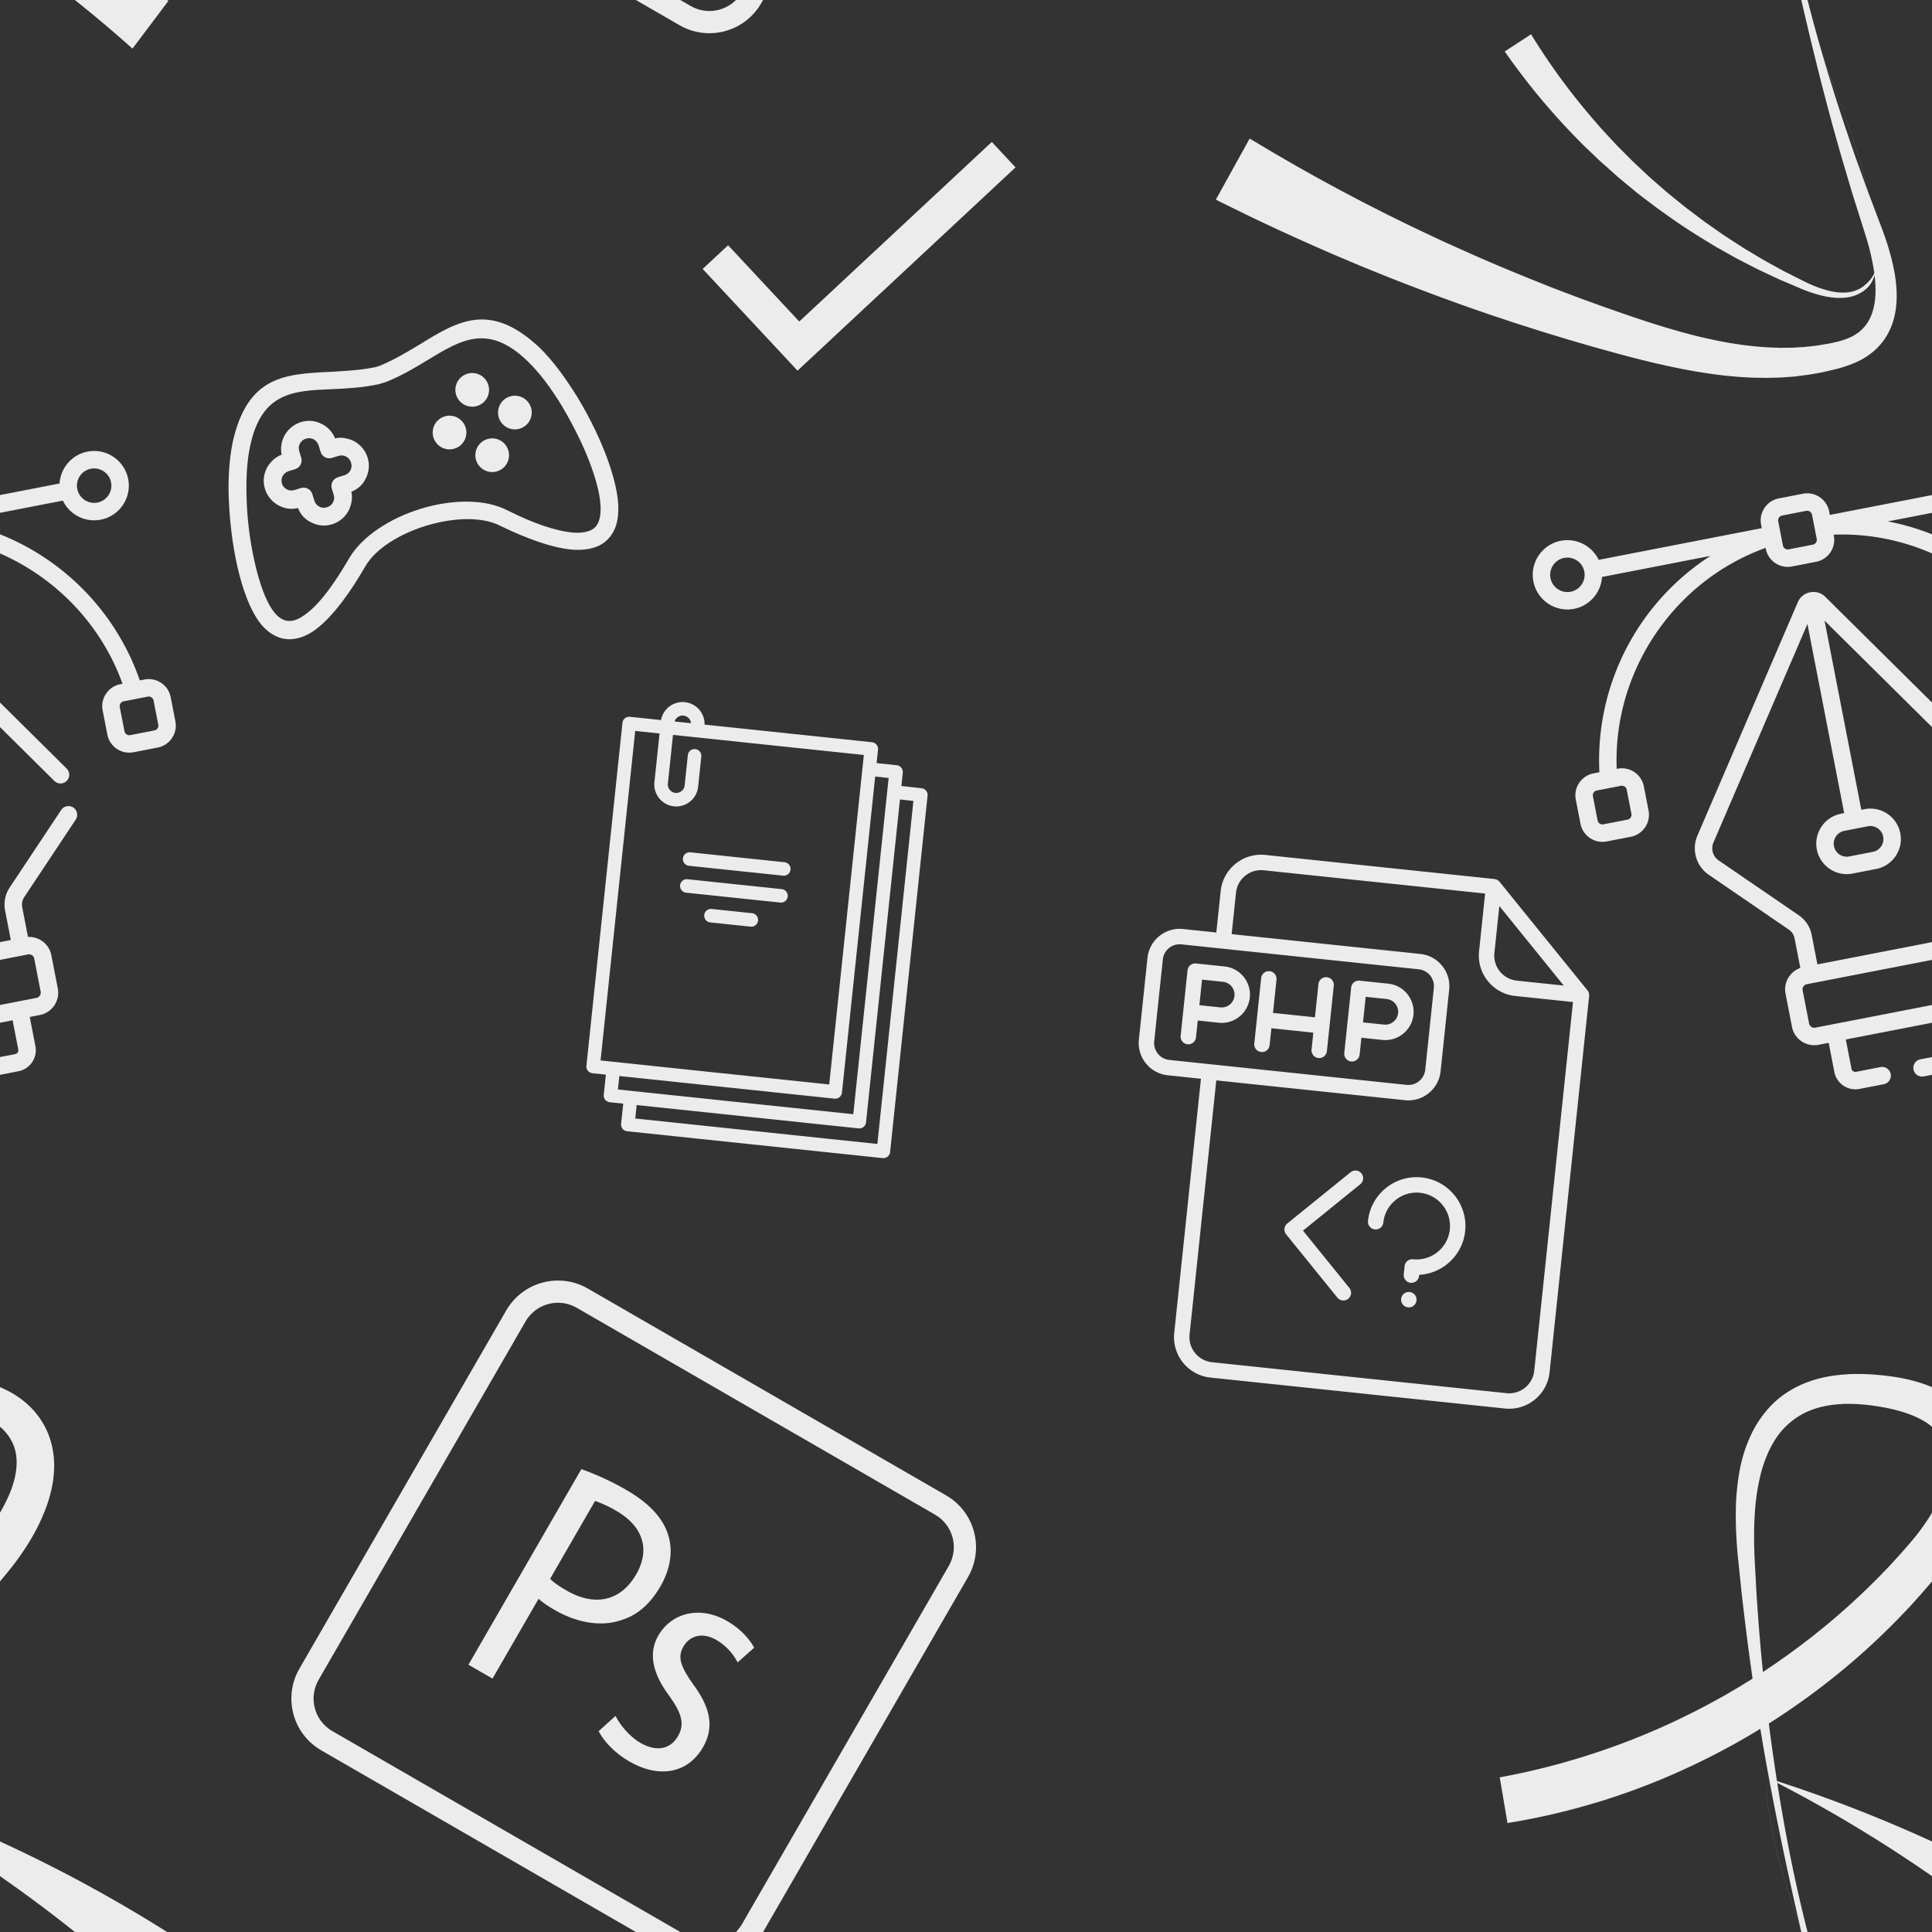 <svg version="1.1"
      xmlns="http://www.w3.org/2000/svg"
      xmlns:xlink="http://www.w3.org/1999/xlink"  id="snapshot-36527" width="250" height="250" viewBox="0 0 250 250"><rect x="0" y="0" width="250" height="250" fill="#333333" stroke="none"/><desc>This image was made on Patterninja.com</desc><defs>
<!-- image 25821 -->
<g id="transformed-25821" data-image="25821" transform="translate(70, 92) rotate(6, 28, 28)"><g><svg version="1.1" width="56px" height="56px" viewBox="0 0 56 56"><g id="original-25821"><svg xmlns="http://www.w3.org/2000/svg" viewBox="0 0 489.944 489.944" xmlns:xlink="http://www.w3.org/1999/xlink" version="1.1" preserveAspectRatio="xMidYMid meet">
  <path d="M413.435 68.899l-22.839-.128h-.044c-.043 0-.084.006-.126.006v-15.19a7.656 7.656 0 0 0-7.655-7.656h-22.966V30.622a7.655 7.655 0 0 0-7.655-7.655H161.57C160.596 10.14 149.856 0 136.785 0 123.713 0 112.974 10.14 112 22.966H76.554a7.655 7.655 0 0 0-7.655 7.655v390.426a7.655 7.655 0 0 0 7.655 7.655h15.31v22.966a7.655 7.655 0 0 0 7.655 7.655h15.311v22.966a7.655 7.655 0 0 0 7.655 7.655h290.906a7.655 7.655 0 0 0 7.655-7.655V76.554a7.652 7.652 0 0 0-7.611-7.655zm-276.65-53.588c4.618 0 8.48 3.294 9.363 7.655h-18.726c.882-4.361 4.744-7.655 9.363-7.655zM84.21 413.392V38.277h27.711V93.7c0 13.711 11.154 24.865 24.864 24.865 13.711 0 24.864-11.155 24.864-24.865V59.282a7.655 7.655 0 0 0-7.656-7.655 7.655 7.655 0 0 0-7.655 7.655V93.7c0 5.268-4.286 9.554-9.554 9.554s-9.553-4.286-9.553-9.554V38.277h217.261v375.115H84.21zm22.964 30.622v-15.311H352.148a7.655 7.655 0 0 0 7.655-7.655V61.243h15.311v382.771h-267.94zm22.968 30.622v-15.311H382.77a7.655 7.655 0 0 0 7.655-7.655V84.078c.029.001.056.005.085.005l15.226.085v390.468H130.142z" fill="rgba(236, 236, 236, 1)" stroke="none"/>
  <path d="M267.94 168.419H160.762a7.656 7.656 0 1 0 0 15.311H267.94a7.656 7.656 0 0 0 0-15.311z" fill="rgba(236, 236, 236, 1)" stroke="none"/>
  <path d="M267.94 199.041H160.762a7.656 7.656 0 1 0 0 15.311H267.94a7.656 7.656 0 0 0 0-15.311z" fill="rgba(236, 236, 236, 1)" stroke="none"/>
  <path d="M237.317 229.662h-45.933a7.655 7.655 0 0 0-7.655 7.656 7.655 7.655 0 0 0 7.655 7.655h45.933c4.228 0 7.655-3.427 7.655-7.655s-3.426-7.656-7.655-7.656z" fill="rgba(236, 236, 236, 1)" stroke="none"/>
</svg>
</g></svg></g></g>
<!-- /image 25821 -->

<!-- image 05120 -->
<g id="transformed-05120" data-image="05120" transform="translate(158, 177) rotate(1, 57, 61)"><g><svg version="1.1" width="114px" height="122px" viewBox="0 0 114 122"><g id="original-05120"><svg xmlns="http://www.w3.org/2000/svg" viewBox="0 0 981.18 1044" xmlns:xlink="http://www.w3.org/1999/xlink" version="1.1" preserveAspectRatio="xMidYMid meet">
  <path d="M309.23 456.21a797.72 797.72 0 0 0 153.75-47.61c6.22-2.55 12.31-5.4 18.47-8.1 3.09-1.33 6.1-2.83 9.15-4.25l9.12-4.31c12-6 24.07-12 35.82-18.56 2.94-1.63 5.9-3.23 8.83-4.89l8.73-5.05 4.37-2.52c1.45-.85 2.88-1.74 4.32-2.6l8.63-5.23c2.89-1.72 5.69-3.59 8.54-5.38s5.69-3.59 8.5-5.44l8.4-5.59 4.21-2.79 4.15-2.88 8.29-5.77c2.77-1.91 5.45-3.95 8.18-5.91s5.46-3.94 8.14-6l8-6.12 4-3.06 4-3.14 7.91-6.29c2.64-2.09 5.19-4.29 7.79-6.43s5.2-4.28 7.75-6.49a794.19 794.19 0 0 0 58.7-55.54c2.34-2.42 4.59-4.93 6.9-7.39s4.62-4.92 6.84-7.45l6.7-7.57 3.35-3.79 3.26-3.86 6.53-7.73c1.13-1.31 2.06-2.5 3.1-3.76s2-2.51 3-3.76c3.93-5 7.67-10.22 11.16-15.51a187.54 187.54 0 0 0 17.54-32.74c4.51-11.14 7.34-22.47 7.6-33a57.76 57.76 0 0 0-1.49-15.13 48.37 48.37 0 0 0-5.66-13.54 52.7 52.7 0 0 0-9.59-11.55 65.72 65.72 0 0 0-13.38-9.26c-10.05-5.37-21.9-9.17-34.36-11.81-6.23-1.31-12.69-2.34-19.16-3.17s-12.89-1.36-19.27-1.6c-3.2-.16-6.36-.11-9.53-.12s-6.3.18-9.39.49a117.48 117.48 0 0 0-18.21 2.76 95.55 95.55 0 0 0-17 5.65 82.75 82.75 0 0 0-38.65 35.95c-6.1 10.75-10.42 22.89-13.43 35.58a240.19 240.19 0 0 0-5.5 39.39 404.87 404.87 0 0 0-.24 40.7c.15 3.42.31 6.84.51 10.26s.46 6.91.7 10.36l1.47 20.75c.87 13.85 2.24 27.65 3.46 41.47q7.74 82.89 21.58 165.16c9.18 54.79 20.44 109.28 34.52 163s30.87 106.79 49.44 159.11c4.7 13.06 9.23 26.18 14.25 39.12s9.71 26 14.94 38.84l7.7 19.32 3.86 9.68c1.33 3.29 2.64 6.6 3.89 9.95a272.82 272.82 0 0 1 12.39 41.62 156.83 156.83 0 0 1 3 22.29c.25 3.8.25 7.68.15 11.58a100.77 100.77 0 0 1-1.17 11.84 85.35 85.35 0 0 1-2.78 11.93c-.7 2-1.29 4-2.15 5.89l-1.23 2.91-1.42 2.85a69.77 69.77 0 0 1-15.68 20.22 81.17 81.17 0 0 1-21.15 13.46 148.62 148.62 0 0 1-21.8 7.59c-7.13 1.76-14.25 3.76-21.5 5l-5.42 1-2.71.52-2.72.38-10.95 1.63c-1.82.29-3.64.4-5.47.57l-5.47.49-5.48.48c-1.83.15-3.65.18-5.47.27l-11 .45h-16.4l-5.45-.21-5.45-.22c-1.82-.08-3.64-.12-5.44-.28l-10.84-.82-2.71-.21-2.69-.29-5.39-.58c-7.21-.69-14.31-1.76-21.45-2.73-3.56-.52-7.09-1.14-10.63-1.7l-5.32-.86c-1.77-.3-3.52-.64-5.28-1l-10.56-1.95-10.48-2.15c-3.5-.7-7-1.46-10.44-2.24l-10.4-2.33q-20.71-4.83-41.09-10.18c-6.8-1.79-13.63-3.48-20.4-5.36l-20.35-5.57c-6.79-1.84-13.53-3.86-20.29-5.78s-13.53-3.87-20.26-5.92l-20.23-6.07-20.15-6.32-10.07-3.18-10-3.3c-6.69-2.21-13.4-4.36-20.07-6.64-13.33-4.58-26.68-9.09-39.93-13.91-13.31-4.66-26.51-9.63-39.75-14.53-6.6-2.48-13.17-5.06-19.76-7.58l-9.88-3.81-9.83-3.93C129.13 914 103.1 903 77.17 891.7S25.56 868.46-.02 856.25l36.47-68.7 17.81 10.22c3 1.7 5.92 3.44 8.91 5.1l9 5c6 3.32 11.94 6.72 18 10l18.1 9.74 4.53 2.43 4.56 2.38 9.12 4.75c6.08 3.16 12.14 6.37 18.28 9.43l18.37 9.26 18.5 9 9.26 4.5 9.31 4.38c6.22 2.91 12.41 5.87 18.65 8.74 12.51 5.66 25 11.43 37.59 16.87s25.25 10.84 37.92 16.18c6.34 2.66 12.73 5.19 19.1 7.79l9.56 3.88 9.6 3.77 19.23 7.5 19.24 7.3c6.43 2.46 12.91 4.77 19.4 7.09s12.95 4.7 19.46 6.92l19.54 6.72c6.51 2.26 13.07 4.34 19.61 6.52q19.64 6.55 39.25 12.45l9.81 2.87c3.27 1 6.54 1.9 9.82 2.77l9.83 2.68 9.84 2.48c1.64.41 3.28.84 4.92 1.23l4.93 1.12c3.29.73 6.58 1.52 9.87 2.2 6.58 1.29 13.17 2.7 19.78 3.73l5 .84 2.48.42 2.48.34 9.92 1.35c1.65.25 3.31.39 5 .56l5 .5 5 .5c1.66.18 3.3.22 5 .34l9.93.61 9.91.18c1.65 0 3.31.1 5 .06l4.94-.14 4.94-.14c1.65-.06 3.3 0 4.93-.22l9.83-.76 2.46-.19 2.44-.32 4.88-.64c6.55-.68 12.93-2.11 19.4-3.28 12.78-2.67 24.28-6.36 32.43-12.92a38.66 38.66 0 0 0 3-2.64c.47-.47 1-.9 1.44-1.39l1.33-1.48a15.08 15.08 0 0 0 1.28-1.53l1.23-1.57 1.11-1.67.57-.83.5-.88 1-1.76.9-1.85c.65-1.2 1.09-2.54 1.66-3.82a60.09 60.09 0 0 0 2.42-8.26 76 76 0 0 0 1.39-8.85c.25-3 .44-6.13.4-9.27a133.69 133.69 0 0 0-1.49-19.17 251.81 251.81 0 0 0-9.28-38.9c-1-3.23-2.08-6.46-3.18-9.69l-3.32-9.91-6.66-19.87c-4.54-13.21-8.58-26.58-12.83-39.88s-8.2-26.69-12.22-40c-15.84-53.53-29.9-107.49-43.21-161.6s-25.77-108.42-36.75-163.08-20.25-109.69-28-165c-1.84-13.83-3.92-27.65-5.5-41.52l-2.52-20.8-1.26-10.42c-.4-3.51-.75-7-1.1-10.55-1.32-14.1-2.12-28.33-2.09-42.71a262.89 262.89 0 0 1 3.58-43.49 160.86 160.86 0 0 1 13.6-43.1 120.4 120.4 0 0 1 12.33-20 108.63 108.63 0 0 1 16.26-17.38 114.53 114.53 0 0 1 20-13.39 126.05 126.05 0 0 1 22.08-8.86 145.26 145.26 0 0 1 22.75-4.75c3.81-.57 7.6-.87 11.4-1.21s7.57-.46 11.33-.48c7.53-.13 15 .07 22.39.63s14.72 1.3 22.18 2.44c14.88 2.32 30.11 6.11 45 13.12a104.35 104.35 0 0 1 21.54 13.42c1.71 1.35 3.31 2.88 5 4.34.41.37.82.73 1.22 1.12l1.16 1.2 2.3 2.42c1.58 1.57 2.93 3.38 4.35 5.11.69.88 1.43 1.74 2.07 2.65l1.9 2.75a89 89 0 0 1 11.53 24.3 98.16 98.16 0 0 1 3.92 26.12 122.3 122.3 0 0 1-2.29 25.12 157.79 157.79 0 0 1-6.44 23.25 224.59 224.59 0 0 1-20.25 41.53q-5.94 9.69-12.57 18.81c-1.12 1.51-2.21 3-3.35 4.53s-2.29 3.05-3.39 4.41l-6.69 8.42-3.35 4.21-3.44 4.14-6.89 8.27c-2.29 2.76-4.69 5.42-7 8.14s-4.69 5.43-7.1 8.08a804.15 804.15 0 0 1-60.93 60.77 801.55 801.55 0 0 1-67.26 53.77l-4.37 3.14-4.43 3.06-8.87 6.11c-3 2-6 4-9 5.93s-6 4-9 5.86l-9.14 5.71c-1.53.95-3 1.92-4.58 2.84l-4.63 2.76-9.27 5.5c-3.11 1.8-6.25 3.54-9.38 5.31-12.5 7.1-25.26 13.73-38.12 20.15l-9.72 4.67c-3.25 1.53-6.46 3.15-9.76 4.59-6.56 2.94-13.07 6-19.73 8.72l-9.93 4.2-10 4c-6.66 2.72-13.43 5.14-20.18 7.64-3.36 1.27-6.77 2.42-10.17 3.59l-10.2 3.51-10.42 3.26c-3.43 1.08-6.84 2.23-10.3 3.21a756.62 756.62 0 0 1-83.94 20z" fill="rgba(236, 236, 236, 1)" stroke="none" data-name="Camada 2"/>
  <path d="M942.06 671.58a1556 1556 0 0 0-328.61-217.06h.45a7.3 7.3 0 0 0-3.19 2.19 13.28 13.28 0 0 0-2.06 3.34 23.32 23.32 0 0 0-1.64 7.68c-.33 5.27.61 10.5 1.53 15.66l1.34 7.77 1.53 7.74c1 5.17 2.17 10.29 3.32 15.42 4.67 20.52 10.6 40.73 17.11 60.72s13.77 39.76 21.33 59.39 15.41 39.15 23.22 58.68 15.56 39.09 22.91 58.8 14.23 39.6 20.35 59.73a617.37 617.37 0 0 1 15.42 61.13c2.13 10.29 3.75 20.75 3.68 31.28l-.13 3.94c-.05 1.31-.22 2.62-.32 3.93-.3 2.61-.69 5.21-1.2 7.8a51.45 51.45 0 0 1-5 15.23 20 20 0 0 1-1 1.79l-1.2 1.68c-.41.55-.79 1.15-1.24 1.67l-1.43 1.51-1.46 1.5-1.59 1.35a39.6 39.6 0 0 1-3.4 2.45 42 42 0 0 1-15.61 5.9 63.71 63.71 0 0 1-16.53.45 104.22 104.22 0 0 1-16.07-2.91c-5.24-1.37-10.39-3-15.43-4.88-2.54-.92-5-1.93-7.43-2.92l-7.37-3-7.37-3c-2.45-1-4.94-1.93-7.34-3.05L613.11 927l-7.27-3.25c-2.4-1.13-4.77-2.33-7.15-3.49l-14.3-7c-1.19-.6-2.4-1.15-3.57-1.78l-3.51-1.88-7-3.77-7-3.78-3.51-1.89a65.81 65.81 0 0 1-3.48-1.95c-18.42-10.62-36.68-21.65-54.17-33.86-4.38-3-8.82-6-13.16-9.11l-13.01-9.47-6.43-4.78c-2.15-1.59-4.19-3.31-6.29-5l-12.53-10-3.13-2.5-3-2.6-6.09-5.23c-4-3.5-8.14-7-12.16-10.49l-11.8-10.89-5.91-5.45-1.47-1.37-1.43-1.41-2.85-2.83a760.5 760.5 0 0 1-84.11-97.6l29-19.63a729.18 729.18 0 0 0 75 98l2.58 2.89 1.29 1.45 1.33 1.44 5.36 5.6 10.72 11.21c3.66 3.65 7.4 7.22 11.1 10.84l5.56 5.41 2.79 2.7 2.88 2.6 11.52 10.43c1.94 1.72 3.81 3.52 5.8 5.18l5.94 5 11.9 10c4 3.27 8.15 6.42 12.23 9.63l6.13 4.8 3.07 2.4 3.15 2.29 12.61 9.17c2.11 1.52 4.18 3.09 6.32 4.57l6.46 4.37 12.94 8.74c1.07.74 2.17 1.44 3.28 2.12l3.31 2.07 6.63 4.14 6.63 4.14 3.32 2.07c1.11.69 2.25 1.31 3.38 2l13.56 7.8c2.27 1.29 4.51 2.62 6.8 3.89l6.92 3.65 13.86 7.31c2.29 1.26 4.68 2.32 7 3.47l7.06 3.4 7.07 3.4c2.36 1.13 4.72 2.3 7.06 3.32 4.71 2.09 9.48 4 14.33 5.58 9.67 3.15 19.79 5.25 29.68 4.26a36.89 36.89 0 0 0 14-4.27 29.83 29.83 0 0 0 6-4.3l1.42-1.21c.45-.43.87-.89 1.31-1.33l1.32-1.35c.43-.46.8-1 1.21-1.46a37.51 37.51 0 0 0 7.21-13.65 45.45 45.45 0 0 0 1.43-7.74c.1-1.31.27-2.62.32-3.93l.13-3.94c.07-10.53-1.55-21-3.68-31.28a617.37 617.37 0 0 0-15.42-61.17c-6.12-20.13-13-40-20.35-59.73s-15.1-39.27-22.91-58.8-15.67-39-23.22-58.68-14.81-39.39-21.33-59.39-12.44-40.21-17.11-60.72c-1.14-5.13-2.34-10.26-3.32-15.42l-1.53-7.74-1.34-7.77c-.92-5.17-1.86-10.39-1.53-15.66a23.32 23.32 0 0 1 1.64-7.68 22 22 0 0 1 4.72-6.38l.12-.13.33.08a1589.88 1589.88 0 0 1 367.37 164z" fill="rgba(236, 236, 236, 1)" stroke="none" data-name="Camada 3"/>
</svg>
</g></svg></g></g>
<!-- /image 05120 -->

<!-- image 76949 -->
<g id="transformed-76949" data-image="76949" transform="translate(47.5, 175.5) rotate(30, 34.5, 34.5)"><g><svg version="1.1" width="69px" height="69px" viewBox="0 0 69 69"><g id="original-76949"><svg xmlns="http://www.w3.org/2000/svg" viewBox="0 0 512 512" xmlns:xlink="http://www.w3.org/1999/xlink" version="1.1" preserveAspectRatio="xMidYMid meet">
  <path d="M454.613 0H57.387C25.707 0 0 25.707 0 57.387v397.227C0 486.293 25.707 512 57.387 512h397.227c31.68 0 57.387-25.707 57.387-57.387V57.387C512 25.707 486.293 0 454.613 0zm36.054 454.613c0 19.947-16.107 36.053-36.053 36.053H57.387c-19.947 0-36.053-16.107-36.053-36.053V57.387c0-19.947 16.107-36.053 36.053-36.053h397.227c19.947 0 36.053 16.107 36.053 36.053v397.226z" fill="rgba(236, 236, 236, 1)" stroke="none"/>
  <path d="M242.88 166.72c-12.48-11.84-31.467-17.707-56.213-17.707-16.107-.107-32.107 1.387-48 4.267v216.853h26.667V281.6c5.44 1.28 11.733 1.6 18.773 1.6 24.747 0 47.36-8.107 61.013-24.427 10.133-11.093 15.573-26.347 15.573-46.187 0-19.519-6.72-35.519-17.813-45.866zm-58.24 94.613c-7.68 0-14.187-.32-19.307-1.92V173.12a113.845 113.845 0 0 1 22.507-1.92c29.867 0 46.933 16 46.933 43.307 0 30.186-19.306 46.826-50.133 46.826z" fill="rgba(236, 236, 236, 1)" stroke="none"/>
  <path d="M335.04 278.613c-18.667-8.747-26.347-14.613-26.347-26.987 0-11.413 8.32-21.12 24.107-21.12 10.133 0 20.053 2.987 28.587 8.427l6.72-20.16c-8-4.907-20.267-9.173-35.093-9.173-30.507 0-50.453 19.84-50.453 45.227 0 18.88 12.587 33.92 38.293 44.907 19.307 8.747 26.347 16.32 26.347 29.333 0 13.653-9.28 23.467-27.947 23.467-12.907 0-26.347-5.547-33.707-10.453l-6.72 20.8c9.6 6.187 24.427 10.453 39.893 10.453 33.387 0 54.613-18.24 54.613-47.253 0-23.041-14.186-37.121-38.293-47.468z" fill="rgba(236, 236, 236, 1)" stroke="none"/>
</svg>
</g></svg></g></g>
<!-- /image 76949 -->

<!-- image 79626 -->
<g id="transformed-79626" data-image="79626" transform="translate(28, 36) rotate(343, 25, 25)"><g><svg version="1.1" width="50px" height="50px" viewBox="0 0 50 50"><g id="original-79626"><svg xmlns="http://www.w3.org/2000/svg" viewBox="0 0 321.145 321.145" xmlns:xlink="http://www.w3.org/1999/xlink" version="1.1" preserveAspectRatio="xMidYMid meet">
  <path d="M320.973 200.981c-.8-18.4-4-38.8-8.8-58-4.8-18.4-10.8-35.6-18-48.8-28-49.2-58.4-41.6-94.8-32-11.6 2.8-24 6-36.8 7.2h-4c-12.8-1.2-25.2-4.4-36.8-7.2-36.4-9.2-66.8-17.2-94.8 32.4-7.2 13.2-13.6 30.4-18 48.8-4.8 19.2-8 39.6-8.8 58-.8 20.4 1.2 35.2 5.6 45.6 4.4 9.6 10.8 15.6 19.2 18 7.6 2 16.4 1.2 25.6-2.8 15.6-6.4 33.6-20 51.2-36.4 12.4-12 35.6-18 58.8-18s46.4 6 58.8 18c17.6 16.4 35.6 30 51.2 36.4 9.2 3.6 18 4.8 25.6 2.8 8-2.4 14.8-8 19.2-18.4 4.4-10 6.4-24.8 5.6-45.6zm-19.2 40c-2.4 5.6-5.6 8.8-9.6 10-4.4 1.2-10 .4-16.4-2-14-5.6-30.4-18-46.4-33.2-15.2-15.2-42-22.8-68.8-22.8s-53.6 7.6-69.2 22c-16.4 15.2-32.8 28-46.4 33.2-6.4 2.4-12 3.6-16.4 2-4-1.2-7.2-4.4-9.6-10-3.2-7.6-4.8-20-4-38.4.8-17.2 3.6-36.8 8.4-55.2 4.4-17.2 10-33.2 16.8-45.2 22-39.6 47.6-33.2 78-25.2 12.4 3.2 25.2 6.4 39.2 7.6h6c14.4-1.2 27.2-4.4 39.6-7.6 30.4-7.6 56-14.4 78 25.2 6.8 12 12.4 27.6 16.8 45.2 4.4 18.4 7.6 37.6 8.4 55.2.8 18.4-.8 30.8-4.4 39.2z" fill="rgba(236, 236, 236, 1)" stroke="none"/>
  <path d="M123.773 122.981c-4-3.6-8.8-6.4-14.4-6.8-.4-5.2-2.8-10.4-6.4-14l-.4-.4c-4.4-4.4-10-6.8-16.4-6.8-6.4 0-12.4 2.8-16.4 6.8-3.6 3.6-6.4 8.8-6.8 14.4-5.6.4-10.4 2.8-14.4 6.4l-.4.4c-4.4 4.4-6.8 10-6.8 16.4 0 6.4 2.8 12.4 6.8 16.4 4 4 8.8 6.4 14.8 6.8.4 5.6 2.8 10.8 6.8 14.4 4.4 4.4 10 6.8 16.4 6.8 6.4 0 12.4-2.8 16.4-6.8 3.6-4 6.4-8.8 6.8-14.4 5.6-.4 10.8-2.8 14.4-6.8 4.4-4.4 6.8-10 6.8-16.4 0-6.4-2.8-12.4-6.8-16.4zm-10 22.4c-1.6 1.6-3.6 2.4-6 2.4h-5.6c-4 0-7.6 3.2-7.6 7.6v5.2c0 2.4-.8 4.4-2.4 6-1.6 1.6-3.6 2.4-6 2.4s-4.4-.8-6-2.4c-1.6-1.6-2.4-3.6-2.4-6v-5.6c0-4-3.2-7.6-7.6-7.6h-5.6c-2.4 0-4.4-.8-6-2.4-1.2-1.2-2.4-3.2-2.4-5.6 0-2.4.8-4.4 2.4-6l.4-.4c1.6-1.2 3.6-2 5.6-2h5.6c4 0 7.6-3.2 7.6-7.6v-5.6c0-2.4.8-4.4 2.4-6 1.6-1.6 3.6-2.4 6-2.4s4.4.8 6 2.4l.4.4c1.2 1.6 2 3.6 2 5.6v5.6c0 4 3.2 7.6 7.6 7.6h5.6c2.4 0 4.4.8 6 2.4 1.6 1.6 2.4 3.6 2.4 6s-.8 4.4-2.4 6z" fill="rgba(236, 236, 236, 1)" stroke="none"/>
  <circle cx="230.173" cy="110.981" r="14" fill="rgba(236, 236, 236, 1)" stroke="none"/>
  <circle cx="230.173" cy="167.781" r="14" fill="rgba(236, 236, 236, 1)" stroke="none"/>
  <circle cx="201.773" cy="139.381" r="14" fill="rgba(236, 236, 236, 1)" stroke="none"/>
  <circle cx="258.573" cy="139.381" r="14" fill="rgba(236, 236, 236, 1)" stroke="none"/>
</svg>
</g></svg></g></g>
<!-- /image 79626 -->

<!-- image 99824 -->
<g id="transformed-99824" data-image="99824" transform="translate(91, 13) rotate(2, 20, 20)"><g><svg version="1.1" width="40px" height="40px" viewBox="0 0 40 40"><g id="original-99824"><svg xmlns="http://www.w3.org/2000/svg" viewBox="0 0 448.8 448.8" xmlns:xlink="http://www.w3.org/1999/xlink" version="1.1" preserveAspectRatio="xMidYMid meet">
  <path d="M142.8 323.85L35.7 216.75 0 252.45l142.8 142.8 306-306-35.7-35.7z" fill="rgba(236, 236, 236, 1)" stroke="none"/>
</svg>
</g></svg></g></g>
<!-- /image 99824 -->

<!-- image 65104 -->
<g id="transformed-65104" data-image="65104" transform="translate(141, 112) rotate(6, 34, 34)"><g><svg version="1.1" width="68px" height="68px" viewBox="0 0 68 68"><g id="original-65104"><svg xmlns="http://www.w3.org/2000/svg" viewBox="0 0 511 511" xmlns:xlink="http://www.w3.org/1999/xlink" version="1.1" preserveAspectRatio="xMidYMid meet">
  <path d="M470.962 102.751c-.018-.182-.049-.359-.08-.537-.011-.063-.016-.128-.029-.191a7.465 7.465 0 0 0-.155-.619c-.009-.03-.014-.061-.023-.091a7.439 7.439 0 0 0-.218-.608c-.011-.027-.019-.055-.03-.081a7.142 7.142 0 0 0-.261-.552c-.019-.037-.034-.075-.054-.112a7.01 7.01 0 0 0-.291-.486c-.03-.048-.057-.098-.088-.145-.101-.151-.213-.295-.324-.438-.039-.05-.073-.102-.113-.151a7.717 7.717 0 0 0-.493-.545L372.804 2.198a7.277 7.277 0 0 0-.545-.493c-.049-.04-.101-.074-.151-.113a7.277 7.277 0 0 0-.438-.324c-.047-.032-.097-.058-.145-.088a7.898 7.898 0 0 0-.486-.291c-.036-.02-.075-.035-.112-.054a7.51 7.51 0 0 0-.552-.261l-.081-.03a7.439 7.439 0 0 0-.608-.218c-.03-.009-.061-.015-.091-.023a7.469 7.469 0 0 0-.619-.156c-.063-.013-.128-.018-.191-.029-.178-.031-.355-.062-.537-.08A7.433 7.433 0 0 0 367.5 0h-224C121.72 0 104 17.72 104 39.5V80H71.5C54.131 80 40 94.131 40 111.5v80c0 17.369 14.131 31.5 31.5 31.5H104v248.5c0 21.78 17.72 39.5 39.5 39.5h288c21.78 0 39.5-17.72 39.5-39.5v-368c0-.251-.013-.501-.038-.749zM375 25.606L445.394 96H399.5C385.991 96 375 85.009 375 71.5V25.606zM55 191.5v-80c0-9.098 7.402-16.5 16.5-16.5h232c9.098 0 16.5 7.402 16.5 16.5v80c0 9.098-7.402 16.5-16.5 16.5H111.519l-.019-.001-.019.001H71.5c-9.098 0-16.5-7.402-16.5-16.5zM431.5 496h-288c-13.509 0-24.5-10.991-24.5-24.5V223h184.5c17.369 0 31.5-14.131 31.5-31.5v-80c0-17.369-14.131-31.5-31.5-31.5H119V39.5c0-13.509 10.991-24.5 24.5-24.5H360v56.5c0 21.78 17.72 39.5 39.5 39.5H456v360.5c0 13.509-10.991 24.5-24.5 24.5z" fill="rgba(236, 236, 236, 1)" stroke="none"/>
  <path d="M327.5 408c-1.97 0-3.91.8-5.3 2.2a7.528 7.528 0 0 0-2.2 5.3c0 1.97.8 3.91 2.2 5.3 1.39 1.4 3.33 2.2 5.3 2.2 1.97 0 3.91-.8 5.3-2.2 1.4-1.39 2.2-3.33 2.2-5.3 0-1.97-.8-3.91-2.2-5.3a7.528 7.528 0 0 0-5.3-2.2z" fill="rgba(236, 236, 236, 1)" stroke="none"/>
  <path d="M95 167h20.5c15.164 0 27.5-12.336 27.5-27.5S130.664 112 115.5 112h-28a7.5 7.5 0 0 0-7.5 7.5v64a7.5 7.5 0 0 0 15 0V167zm33-27.5c0 6.893-5.607 12.5-12.5 12.5H95v-25h20.5c6.893 0 12.5 5.607 12.5 12.5z" fill="rgba(236, 236, 236, 1)" stroke="none"/>
  <path d="M247.5 191a7.5 7.5 0 0 0 7.5-7.5V167h20.5c15.164 0 27.5-12.336 27.5-27.5S290.664 112 275.5 112h-28a7.5 7.5 0 0 0-7.5 7.5v64a7.5 7.5 0 0 0 7.5 7.5zm40.5-51.5c0 6.893-5.607 12.5-12.5 12.5H255v-25h20.5c6.893 0 12.5 5.607 12.5 12.5z" fill="rgba(236, 236, 236, 1)" stroke="none"/>
  <path d="M159.5 191a7.5 7.5 0 0 0 7.5-7.5V167h41v16.5a7.5 7.5 0 0 0 15 0v-64a7.5 7.5 0 0 0-15 0V152h-41v-32.5a7.5 7.5 0 0 0-15 0v64a7.5 7.5 0 0 0 7.5 7.5z" fill="rgba(236, 236, 236, 1)" stroke="none"/>
  <path d="M268.803 298.197a7.5 7.5 0 0 0-10.606 0l-56 56a7.5 7.5 0 0 0 0 10.606l56 56c1.464 1.464 3.384 2.197 5.303 2.197s3.839-.732 5.303-2.197a7.5 7.5 0 0 0 0-10.606L218.106 359.5l50.697-50.697a7.5 7.5 0 0 0 0-10.606z" fill="rgba(236, 236, 236, 1)" stroke="none"/>
  <path d="M327.5 296c-26.191 0-47.5 21.309-47.5 47.5a7.5 7.5 0 0 0 15 0c0-17.92 14.58-32.5 32.5-32.5s32.5 14.58 32.5 32.5-14.58 32.5-32.5 32.5a7.5 7.5 0 0 0-7.5 7.5v8a7.5 7.5 0 0 0 15 0v-1.091c22.641-3.606 40-23.269 40-46.909 0-26.191-21.309-47.5-47.5-47.5z" fill="rgba(236, 236, 236, 1)" stroke="none"/>
</svg>
</g></svg></g></g>
<!-- /image 65104 -->

<!-- image 95463 -->
<g id="transformed-95463" data-image="95463" transform="translate(200.5, 63.5) rotate(349, 38.5, 38.5)"><g><svg version="1.1" width="77px" height="77px" viewBox="0 0 77 77"><g id="original-95463"><svg xmlns="http://www.w3.org/2000/svg" viewBox="0 0 512.001 512.001" xmlns:xlink="http://www.w3.org/1999/xlink" version="1.1" preserveAspectRatio="xMidYMid meet">
  <path d="M467.686 201.826h-4.08c-10.353-72.554-58.613-136.122-129.309-164.495h93.835c3.336 12.825 15.014 22.321 28.868 22.321 16.446 0 29.826-13.38 29.826-29.826S473.444 0 456.999 0c-13.854 0-25.531 9.496-28.868 22.321H286.383v-3.078C286.383 8.632 277.75 0 267.14 0h-21.163c-10.611 0-19.244 8.633-19.244 19.243v3.077H83.768C80.431 9.496 68.755 0 54.9 0 38.455 0 25.075 13.38 25.075 29.826S38.455 59.652 54.9 59.652c13.854 0 25.531-9.496 28.867-22.321h95.052C108.152 65.692 59.866 129.245 49.511 201.826h-5.192c-10.611 0-19.244 8.633-19.244 19.243v21.163c0 10.611 8.633 19.243 19.244 19.243h21.163c10.611 0 19.243-8.633 19.243-19.243v-21.163c0-10.611-8.633-19.243-19.243-19.243h-.81c12.78-82.94 79.132-149.349 162.06-162.203v.783c0 10.611 8.633 19.244 19.244 19.244h21.163c10.611 0 19.243-8.633 19.243-19.244v-.783c82.928 12.853 149.28 79.263 162.06 162.203h-1.92c-10.611 0-19.244 8.633-19.244 19.243v21.163c0 10.611 8.633 19.243 19.244 19.243h21.162c10.611 0 19.244-8.633 19.244-19.243v-21.163c.001-10.61-8.631-19.243-19.242-19.243zM442.23 28.927c.469-7.751 6.904-13.917 14.77-13.917 8.169 0 14.816 6.646 14.816 14.816S465.17 44.642 457 44.642c-7.865 0-14.3-6.166-14.77-13.915.035-.295.059-.594.059-.9 0-.305-.024-.605-.059-.9zM54.9 44.641c-8.169 0-14.816-6.646-14.816-14.816 0-8.169 6.646-14.815 14.816-14.815s14.815 6.646 14.815 14.816S63.069 44.641 54.9 44.641zm10.581 172.196a4.237 4.237 0 0 1 4.234 4.233v21.163a4.237 4.237 0 0 1-4.233 4.233H44.318a4.237 4.237 0 0 1-4.234-4.233V221.07a4.237 4.237 0 0 1 4.234-4.233h21.163zm205.891-176.43a4.237 4.237 0 0 1-4.233 4.234h-21.163a4.238 4.238 0 0 1-4.234-4.234V19.244a4.237 4.237 0 0 1 4.234-4.233h21.163a4.237 4.237 0 0 1 4.233 4.233v21.163zm200.547 201.826a4.237 4.237 0 0 1-4.234 4.233h-21.162a4.237 4.237 0 0 1-4.234-4.233V221.07a4.237 4.237 0 0 1 4.234-4.233h21.162a4.237 4.237 0 0 1 4.234 4.233v21.163z" fill="rgba(236, 236, 236, 1)" stroke="none"/>
  <path d="M330.413 365.872l56.201-56.993a7.503 7.503 0 0 0-.073-10.612 7.504 7.504 0 0 0-10.614.073l-56.201 56.992a26.598 26.598 0 0 0-7.705 18.787v25.788h-109.93v-25.788c0-7.078-2.737-13.75-7.705-18.789l-58.654-59.477c-4.219-4.279-4.825-10.988-1.442-15.954l115.261-169.146V276.54h-2.858c-14.456 0-26.216 11.761-26.216 26.215 0 14.456 11.761 26.216 26.216 26.216h20.727c14.456 0 26.216-11.761 26.216-26.216 0-14.455-11.761-26.215-26.216-26.215h-2.858V110.752l110.432 162.062a7.507 7.507 0 0 0 12.405-8.453L269.113 90.777c-5.787-8.493-18.349-8.457-24.114 0L121.886 271.446c-7.412 10.876-6.084 25.574 3.158 34.946l58.654 59.478a11.677 11.677 0 0 1 3.382 8.249v26.012c-9.437 1.363-16.719 9.481-16.719 19.29v29.076c0 10.759 8.754 19.513 19.513 19.513h8.868v25.586c0 10.149 8.255 18.404 18.403 18.404h21.345c4.145 0 7.505-3.359 7.505-7.505s-3.36-7.505-7.505-7.505h-21.344a3.397 3.397 0 0 1-3.393-3.394V468.01h86.608v25.586a3.398 3.398 0 0 1-3.393 3.394h-23.454c-4.146 0-7.505 3.359-7.505 7.505s3.359 7.505 7.505 7.505h23.454c10.148 0 18.403-8.255 18.403-18.404V468.01h8.868c10.759 0 19.513-8.754 19.513-19.513v-29.076c0-9.809-7.283-17.927-16.72-19.29v-26.012a11.669 11.669 0 0 1 3.381-8.247zm-62.993-74.321c6.179-.001 11.206 5.026 11.206 11.205s-5.027 11.206-11.206 11.206h-20.727c-6.179 0-11.206-5.027-11.206-11.206s5.027-11.205 11.206-11.205h20.727zm61.321 127.871v29.076c0 2.441-2.062 4.503-4.503 4.503H189.874c-2.441 0-4.503-2.062-4.503-4.503v-29.076c0-2.441 2.062-4.503 4.503-4.503h134.364c2.441 0 4.503 2.061 4.503 4.503z" fill="rgba(236, 236, 236, 1)" stroke="none"/>
</svg>
</g></svg></g></g>
<!-- /image 95463 -->
</defs><rect x="0" y="0" width="250" height="250" fill="rgba(255, 255, 255, 0)"></rect><use xlink:href="#transformed-25821" transform="translate(-250, -250)"></use><use xlink:href="#transformed-25821" transform="translate(0, -250)"></use><use xlink:href="#transformed-25821" transform="translate(250, -250)"></use><use xlink:href="#transformed-25821" transform="translate(-250, 0)"></use><use xlink:href="#transformed-25821" transform="translate(0, 0)"></use><use xlink:href="#transformed-25821" transform="translate(250, 0)"></use><use xlink:href="#transformed-25821" transform="translate(-250, 250)"></use><use xlink:href="#transformed-25821" transform="translate(0, 250)"></use><use xlink:href="#transformed-25821" transform="translate(250, 250)"></use><use xlink:href="#transformed-05120" transform="translate(-250, -250)"></use><use xlink:href="#transformed-05120" transform="translate(0, -250)"></use><use xlink:href="#transformed-05120" transform="translate(250, -250)"></use><use xlink:href="#transformed-05120" transform="translate(-250, 0)"></use><use xlink:href="#transformed-05120" transform="translate(0, 0)"></use><use xlink:href="#transformed-05120" transform="translate(250, 0)"></use><use xlink:href="#transformed-05120" transform="translate(-250, 250)"></use><use xlink:href="#transformed-05120" transform="translate(0, 250)"></use><use xlink:href="#transformed-05120" transform="translate(250, 250)"></use><use xlink:href="#transformed-76949" transform="translate(-250, -250)"></use><use xlink:href="#transformed-76949" transform="translate(0, -250)"></use><use xlink:href="#transformed-76949" transform="translate(250, -250)"></use><use xlink:href="#transformed-76949" transform="translate(-250, 0)"></use><use xlink:href="#transformed-76949" transform="translate(0, 0)"></use><use xlink:href="#transformed-76949" transform="translate(250, 0)"></use><use xlink:href="#transformed-76949" transform="translate(-250, 250)"></use><use xlink:href="#transformed-76949" transform="translate(0, 250)"></use><use xlink:href="#transformed-76949" transform="translate(250, 250)"></use><use xlink:href="#transformed-79626" transform="translate(-250, -250)"></use><use xlink:href="#transformed-79626" transform="translate(0, -250)"></use><use xlink:href="#transformed-79626" transform="translate(250, -250)"></use><use xlink:href="#transformed-79626" transform="translate(-250, 0)"></use><use xlink:href="#transformed-79626" transform="translate(0, 0)"></use><use xlink:href="#transformed-79626" transform="translate(250, 0)"></use><use xlink:href="#transformed-79626" transform="translate(-250, 250)"></use><use xlink:href="#transformed-79626" transform="translate(0, 250)"></use><use xlink:href="#transformed-79626" transform="translate(250, 250)"></use><use xlink:href="#transformed-99824" transform="translate(-250, -250)"></use><use xlink:href="#transformed-99824" transform="translate(0, -250)"></use><use xlink:href="#transformed-99824" transform="translate(250, -250)"></use><use xlink:href="#transformed-99824" transform="translate(-250, 0)"></use><use xlink:href="#transformed-99824" transform="translate(0, 0)"></use><use xlink:href="#transformed-99824" transform="translate(250, 0)"></use><use xlink:href="#transformed-99824" transform="translate(-250, 250)"></use><use xlink:href="#transformed-99824" transform="translate(0, 250)"></use><use xlink:href="#transformed-99824" transform="translate(250, 250)"></use><use xlink:href="#transformed-65104" transform="translate(-250, -250)"></use><use xlink:href="#transformed-65104" transform="translate(0, -250)"></use><use xlink:href="#transformed-65104" transform="translate(250, -250)"></use><use xlink:href="#transformed-65104" transform="translate(-250, 0)"></use><use xlink:href="#transformed-65104" transform="translate(0, 0)"></use><use xlink:href="#transformed-65104" transform="translate(250, 0)"></use><use xlink:href="#transformed-65104" transform="translate(-250, 250)"></use><use xlink:href="#transformed-65104" transform="translate(0, 250)"></use><use xlink:href="#transformed-65104" transform="translate(250, 250)"></use><use xlink:href="#transformed-95463" transform="translate(-250, -250)"></use><use xlink:href="#transformed-95463" transform="translate(0, -250)"></use><use xlink:href="#transformed-95463" transform="translate(250, -250)"></use><use xlink:href="#transformed-95463" transform="translate(-250, 0)"></use><use xlink:href="#transformed-95463" transform="translate(0, 0)"></use><use xlink:href="#transformed-95463" transform="translate(250, 0)"></use><use xlink:href="#transformed-95463" transform="translate(-250, 250)"></use><use xlink:href="#transformed-95463" transform="translate(0, 250)"></use><use xlink:href="#transformed-95463" transform="translate(250, 250)"></use></svg>